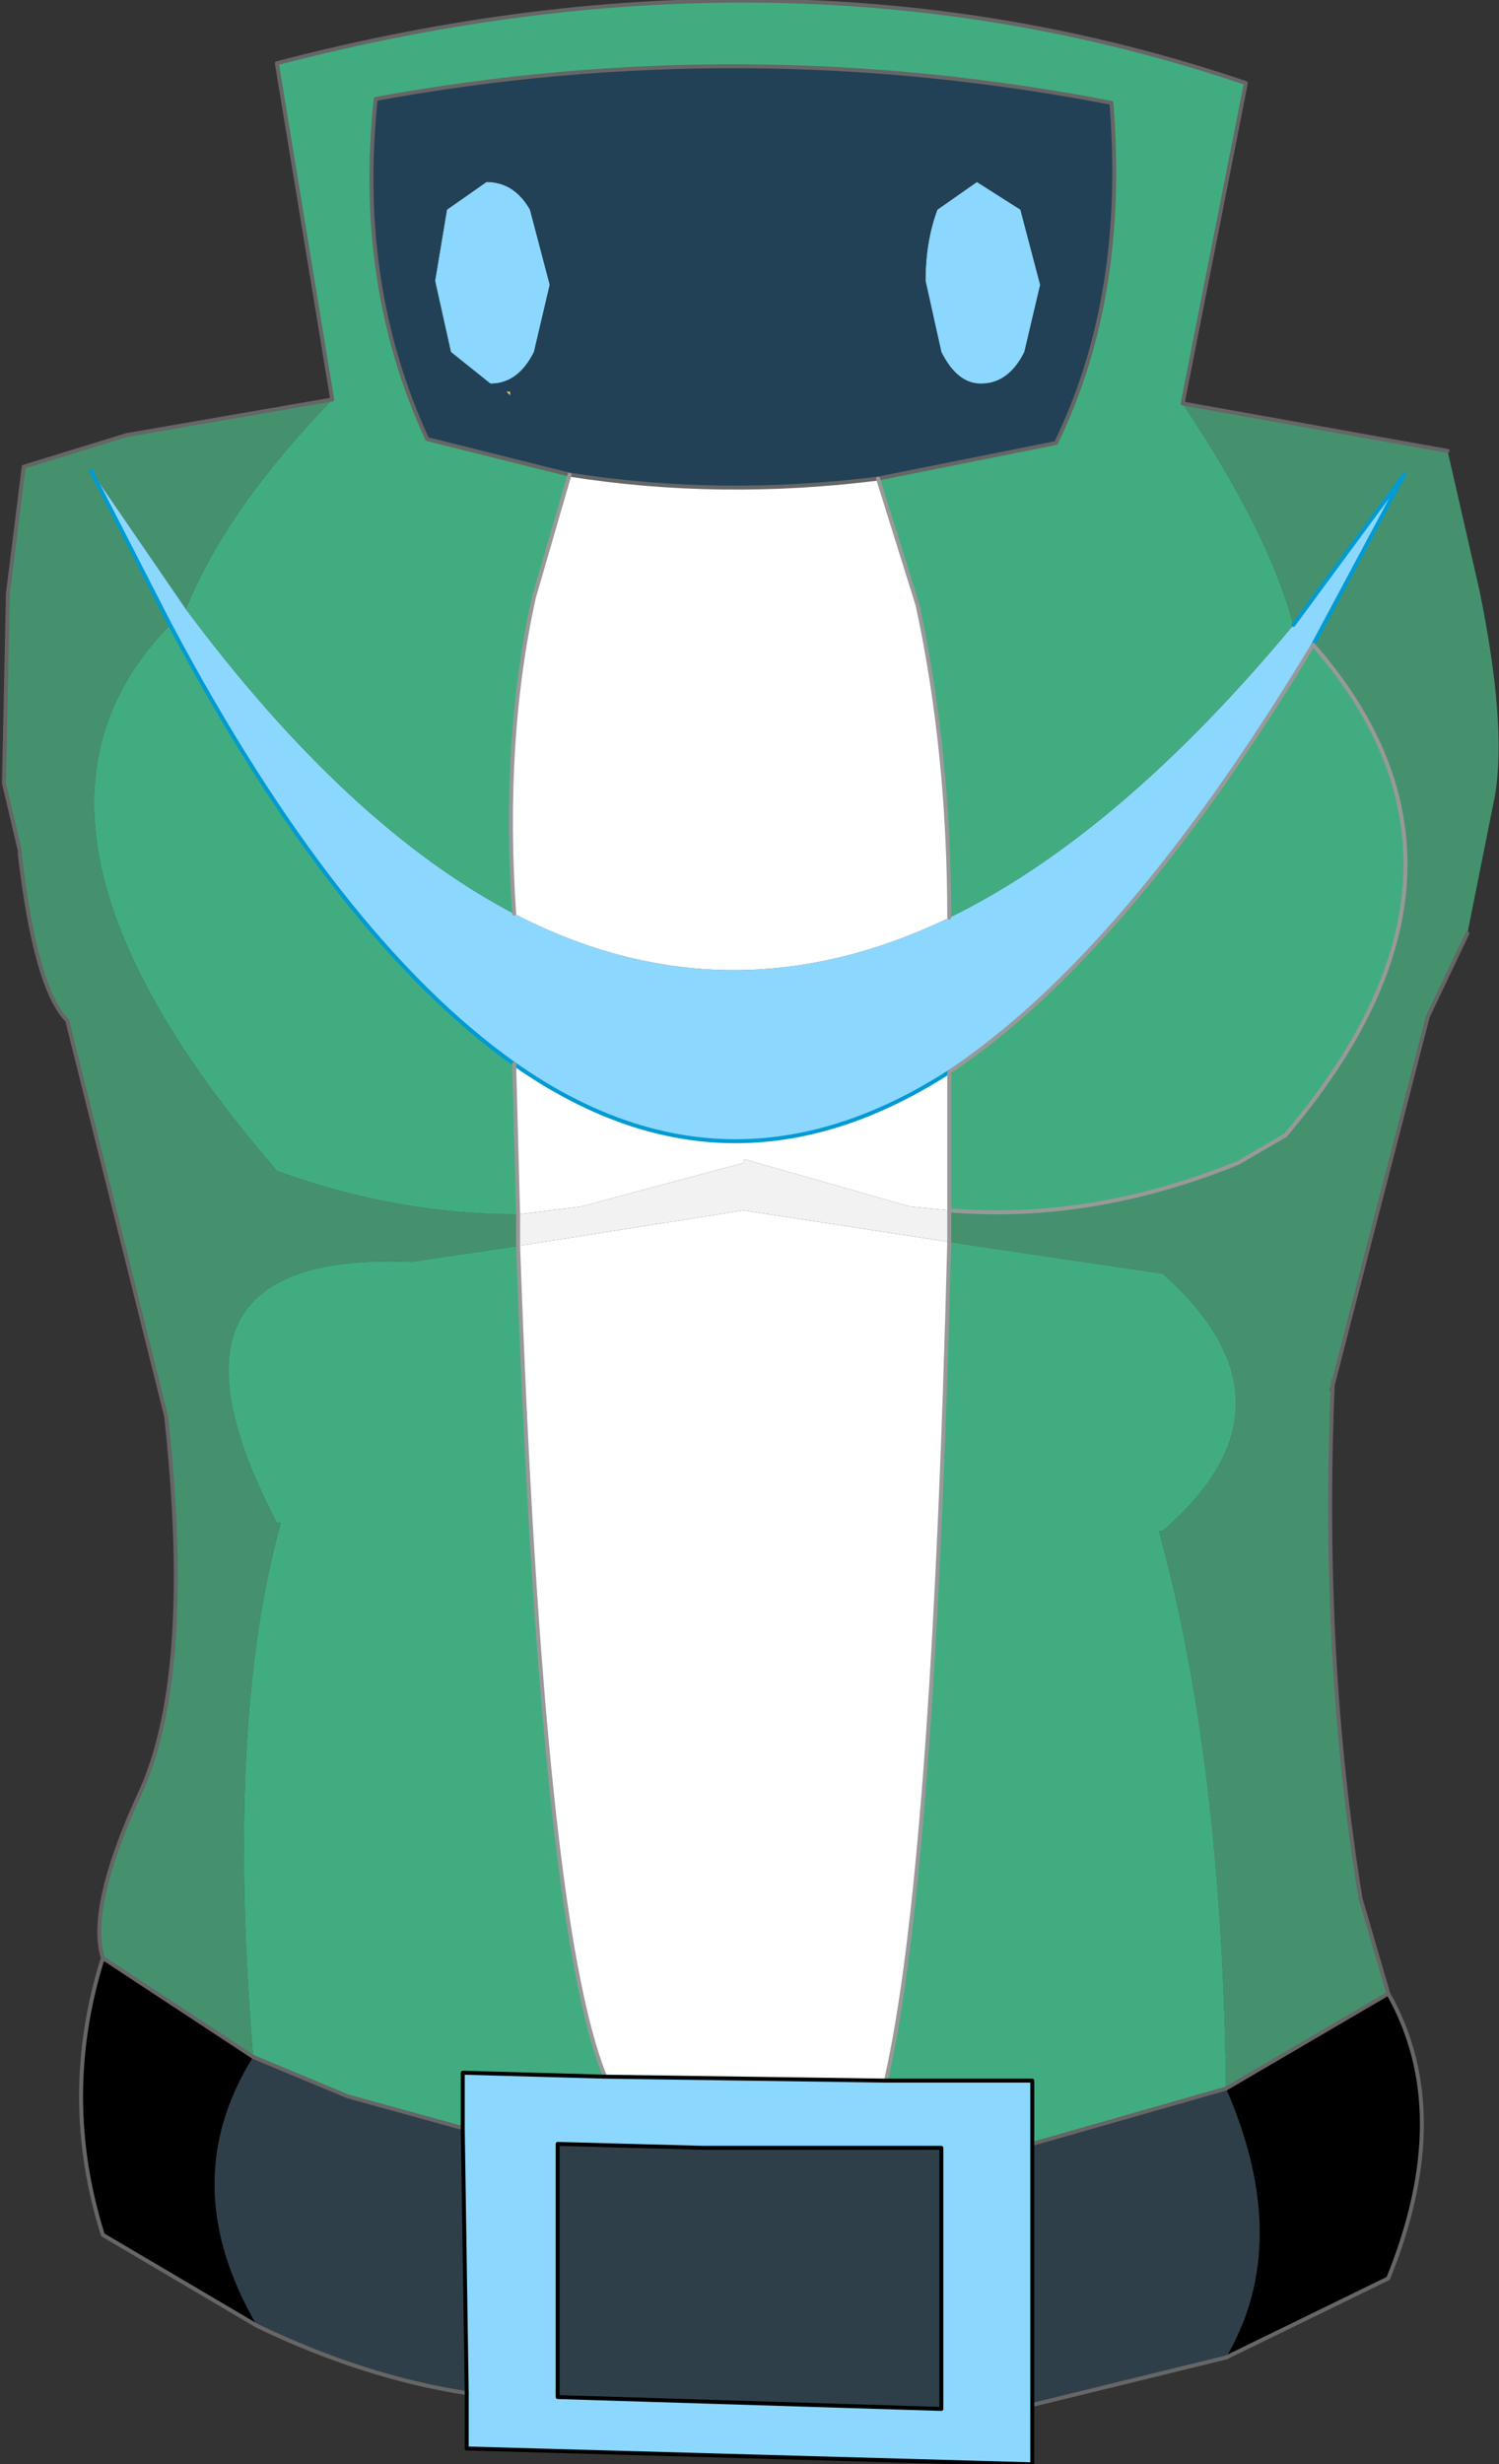 <?xml version="1.0" encoding="UTF-8" standalone="no"?>
<svg xmlns:xlink="http://www.w3.org/1999/xlink" height="31.15px" width="18.95px" xmlns="http://www.w3.org/2000/svg">
  <rect width="100%" height="100%" fill="#333333" stroke="none"/>
  <g transform="matrix(1.0, 0.0, 0.0, 1.0, 9.4, 14.4)">
    <path d="M7.2 -6.25 L8.35 -8.4 6.95 -6.5 Q6.65 -7.65 5.55 -9.3 L8.9 -8.7 9.3 -6.95 Q9.65 -5.25 9.5 -4.35 L9.15 -2.6 8.65 -1.55 7.45 3.1 7.4 3.2 7.45 3.05 Q7.3 6.55 7.8 9.6 L8.15 10.8 6.1 12.0 Q6.05 7.85 5.25 4.95 L5.3 4.95 Q7.15 3.35 5.3 1.7 L2.6 1.3 2.6 0.9 Q4.4 1.05 6.25 0.3 L6.85 -0.05 Q9.7 -3.4 7.2 -6.25 M-7.05 -6.7 L-8.25 -8.45 -7.25 -6.5 Q-9.7 -4.0 -5.9 0.4 -4.4 0.95 -2.85 0.95 L-2.85 1.35 -4.2 1.55 Q-7.7 1.4 -5.9 4.85 L-5.85 4.85 Q-6.55 7.35 -6.2 11.6 L-8.1 10.35 Q-8.3 9.7 -7.6 8.2 -6.95 6.7 -7.3 3.5 L-8.55 -1.5 Q-8.95 -1.9 -9.15 -3.6 L-9.15 -3.65 -9.35 -4.5 -9.3 -6.9 -9.1 -8.5 -7.8 -8.9 -5.2 -9.35 Q-6.55 -7.95 -7.05 -6.7" fill="#45916e" fill-rule="evenodd" stroke="none"/>
    <path d="M6.95 -6.5 L8.35 -8.4 7.2 -6.25 Q4.85 -2.35 2.6 -0.85 -0.2 0.95 -2.9 -0.95 -5.15 -2.55 -7.25 -6.5 L-8.25 -8.45 -7.05 -6.7 Q-5.0 -3.95 -2.9 -2.85 -0.2 -1.45 2.6 -2.8 4.75 -3.85 6.95 -6.5 M3.5 -11.75 L3.75 -10.8 3.55 -9.95 Q3.35 -9.55 3.0 -9.55 2.7 -9.55 2.5 -9.95 L2.3 -10.85 Q2.3 -11.35 2.45 -11.75 L2.95 -12.1 3.5 -11.75 M-1.75 11.85 L1.8 11.9 3.65 11.9 3.65 12.7 3.65 16.0 3.65 16.75 -3.5 16.55 -3.5 15.85 -3.55 12.5 -3.55 11.8 -1.75 11.85 M2.5 16.05 L2.5 12.75 0.95 12.75 -0.5 12.75 -2.35 12.7 -2.35 15.9 2.5 16.05 M-3.25 -12.1 Q-2.9 -12.1 -2.7 -11.75 L-2.45 -10.8 -2.65 -9.95 Q-2.85 -9.55 -3.2 -9.55 L-3.7 -9.95 -3.9 -10.85 -3.75 -11.75 -3.25 -12.1" fill="#8bd7fe" fill-rule="evenodd" stroke="none"/>
    <path d="M3.0 -9.45 L3.0 -9.4 3.0 -9.45 M-2.95 -9.4 L-3.0 -9.45 -2.95 -9.45 -2.95 -9.4" fill="#eebf5a" fill-rule="evenodd" stroke="none"/>
    <path d="M3.5 -11.75 L2.95 -12.1 2.45 -11.75 Q2.3 -11.35 2.3 -10.85 L2.5 -9.95 Q2.7 -9.55 3.0 -9.55 3.35 -9.55 3.55 -9.95 L3.75 -10.8 3.5 -11.75 M3.0 -9.45 L3.0 -9.4 3.0 -9.45 M1.7 -8.35 Q-0.3 -8.1 -2.2 -8.4 L-4.0 -8.85 Q-4.9 -10.8 -4.65 -13.15 0.0 -14.0 4.65 -13.1 4.85 -10.65 3.95 -8.8 L1.7 -8.35 M-3.25 -12.1 L-3.75 -11.75 -3.9 -10.85 -3.7 -9.95 -3.2 -9.55 Q-2.85 -9.55 -2.65 -9.95 L-2.45 -10.8 -2.7 -11.75 Q-2.9 -12.1 -3.25 -12.1 M-2.95 -9.4 L-2.95 -9.45 -3.0 -9.45 -2.95 -9.4" fill="#224156" fill-rule="evenodd" stroke="none"/>
    <path d="M7.2 -6.25 Q9.7 -3.4 6.85 -0.05 L6.25 0.3 Q4.4 1.05 2.6 0.9 L2.6 -0.85 Q4.85 -2.35 7.2 -6.25 M2.6 1.3 L5.3 1.7 Q7.15 3.35 5.3 4.95 L5.25 4.95 Q6.05 7.85 6.1 12.0 L3.65 12.7 3.65 11.9 1.8 11.9 Q2.4 9.3 2.6 1.3 M5.55 -9.3 Q6.65 -7.65 6.95 -6.5 4.75 -3.85 2.6 -2.8 2.6 -4.9 2.2 -6.75 L1.7 -8.35 3.95 -8.8 Q4.85 -10.65 4.65 -13.1 0.0 -14.0 -4.65 -13.15 -4.9 -10.8 -4.0 -8.85 L-2.2 -8.4 -2.65 -6.85 Q-3.05 -5.05 -2.9 -2.85 -5.0 -3.95 -7.05 -6.7 -6.55 -7.95 -5.2 -9.35 L-5.9 -13.6 Q0.6 -15.3 6.35 -13.35 L5.55 -9.3 M-7.25 -6.5 Q-5.15 -2.55 -2.9 -0.95 L-2.85 0.95 Q-4.4 0.95 -5.9 0.4 -9.7 -4.0 -7.25 -6.5 M-2.85 1.35 Q-2.55 9.9 -1.75 11.85 L-3.55 11.8 -3.55 12.5 -5.0 12.1 -6.2 11.6 Q-6.55 7.35 -5.85 4.85 L-5.9 4.85 Q-7.7 1.4 -4.2 1.55 L-2.85 1.35" fill="#42ac81" fill-rule="evenodd" stroke="none"/>
    <path d="M2.6 -2.8 Q-0.2 -1.45 -2.9 -2.85 -3.05 -5.05 -2.65 -6.85 L-2.2 -8.4 Q-0.3 -8.1 1.7 -8.35 L2.2 -6.75 Q2.6 -4.9 2.6 -2.8 M-2.9 -0.95 Q-0.2 0.95 2.6 -0.85 L2.6 0.9 2.1 0.85 0.0 0.25 0.0 0.3 -2.05 0.85 -2.85 0.95 -2.9 -0.95 M-2.85 1.35 L0.0 0.9 2.6 1.3 Q2.4 9.3 1.8 11.9 L-1.75 11.85 Q-2.55 9.9 -2.85 1.35" fill="#ffffff" fill-rule="evenodd" stroke="none"/>
    <path d="M6.1 15.4 L3.65 16.0 3.65 12.7 6.1 12.0 Q6.95 13.95 6.1 15.4 M-3.5 15.85 Q-4.8 15.65 -6.15 15.0 -7.2 13.2 -6.2 11.6 L-5.0 12.1 -3.55 12.5 -3.5 15.85 M2.5 16.05 L-2.35 15.9 -2.35 12.7 -0.5 12.75 0.95 12.75 2.5 12.75 2.5 16.05" fill="#2f3f4a" fill-rule="evenodd" stroke="none"/>
    <path d="M6.1 12.0 L8.15 10.8 Q9.0 12.3 8.15 14.4 L6.1 15.4 Q6.95 13.95 6.1 12.0 M-6.15 15.0 L-8.1 13.85 Q-8.65 12.1 -8.1 10.35 L-6.2 11.6 Q-7.2 13.2 -6.15 15.0" fill="#000000" fill-rule="evenodd" stroke="none"/>
    <path d="M2.6 0.9 L2.6 1.3 0.0 0.9 -2.85 1.35 -2.85 0.95 -2.05 0.85 0.0 0.3 0.0 0.25 2.1 0.85 2.6 0.9" fill="#f2f2f2" fill-rule="evenodd" stroke="none"/>
    <path d="M6.95 -6.5 L8.35 -8.4 7.2 -6.25 M-8.25 -8.45 L-7.25 -6.5 Q-5.15 -2.55 -2.9 -0.95 -0.2 0.95 2.6 -0.85" fill="none" stroke="#029ad2" stroke-linecap="round" stroke-linejoin="round" stroke-width="0.05"/>
    <path d="M6.1 12.0 L8.15 10.8 7.8 9.6 Q7.3 6.55 7.45 3.05 L7.45 3.1 8.65 -1.55 9.15 -2.6 M8.9 -8.7 L5.55 -9.3 6.35 -13.35 Q0.6 -15.3 -5.9 -13.6 L-5.2 -9.35 -7.8 -8.9 -9.1 -8.5 -9.3 -6.9 -9.35 -4.5 -9.15 -3.65 -9.15 -3.6 Q-8.95 -1.9 -8.55 -1.5 L-7.3 3.5 Q-6.95 6.7 -7.6 8.2 -8.3 9.7 -8.1 10.35 L-6.2 11.6 -5.0 12.1 -3.55 12.5 M1.7 -8.35 Q-0.3 -8.1 -2.2 -8.4 L-4.0 -8.85 Q-4.9 -10.8 -4.65 -13.15 0.0 -14.0 4.65 -13.1 4.85 -10.65 3.95 -8.8 L1.7 -8.35 M3.65 16.0 L6.1 15.4 8.15 14.4 Q9.0 12.3 8.15 10.8 M6.1 12.0 L3.65 12.7 M-3.5 15.85 Q-4.8 15.65 -6.15 15.0 L-8.1 13.85 Q-8.65 12.1 -8.1 10.35" fill="none" stroke="#666666" stroke-linecap="round" stroke-linejoin="round" stroke-width="0.05"/>
    <path d="M7.2 -6.25 Q9.7 -3.4 6.85 -0.05 L6.25 0.3 Q4.4 1.05 2.6 0.9 L2.6 1.3 Q2.4 9.3 1.8 11.9 M2.6 -0.85 Q4.85 -2.35 7.2 -6.25 M2.6 -2.8 Q2.6 -4.9 2.2 -6.75 L1.7 -8.35 M-2.2 -8.4 L-2.65 -6.85 Q-3.05 -5.05 -2.9 -2.85 M-2.85 1.35 Q-2.55 9.9 -1.75 11.85 M2.6 0.9 L2.6 -0.85 M-2.85 1.35 L-2.85 0.95 -2.9 -0.95" fill="none" stroke="#999999" stroke-linecap="round" stroke-linejoin="round" stroke-width="0.05"/>
    <path d="M-1.75 11.85 L1.8 11.9 3.65 11.9 3.65 12.7 3.65 16.0 3.65 16.75 -3.5 16.55 -3.5 15.85 -3.55 12.5 -3.55 11.8 -1.75 11.85 M2.5 16.05 L-2.35 15.9 -2.35 12.7 -0.5 12.75 0.95 12.75 2.5 12.75 2.5 16.05" fill="none" stroke="#000000" stroke-linecap="round" stroke-linejoin="round" stroke-width="0.05"/>
  </g>
</svg>
